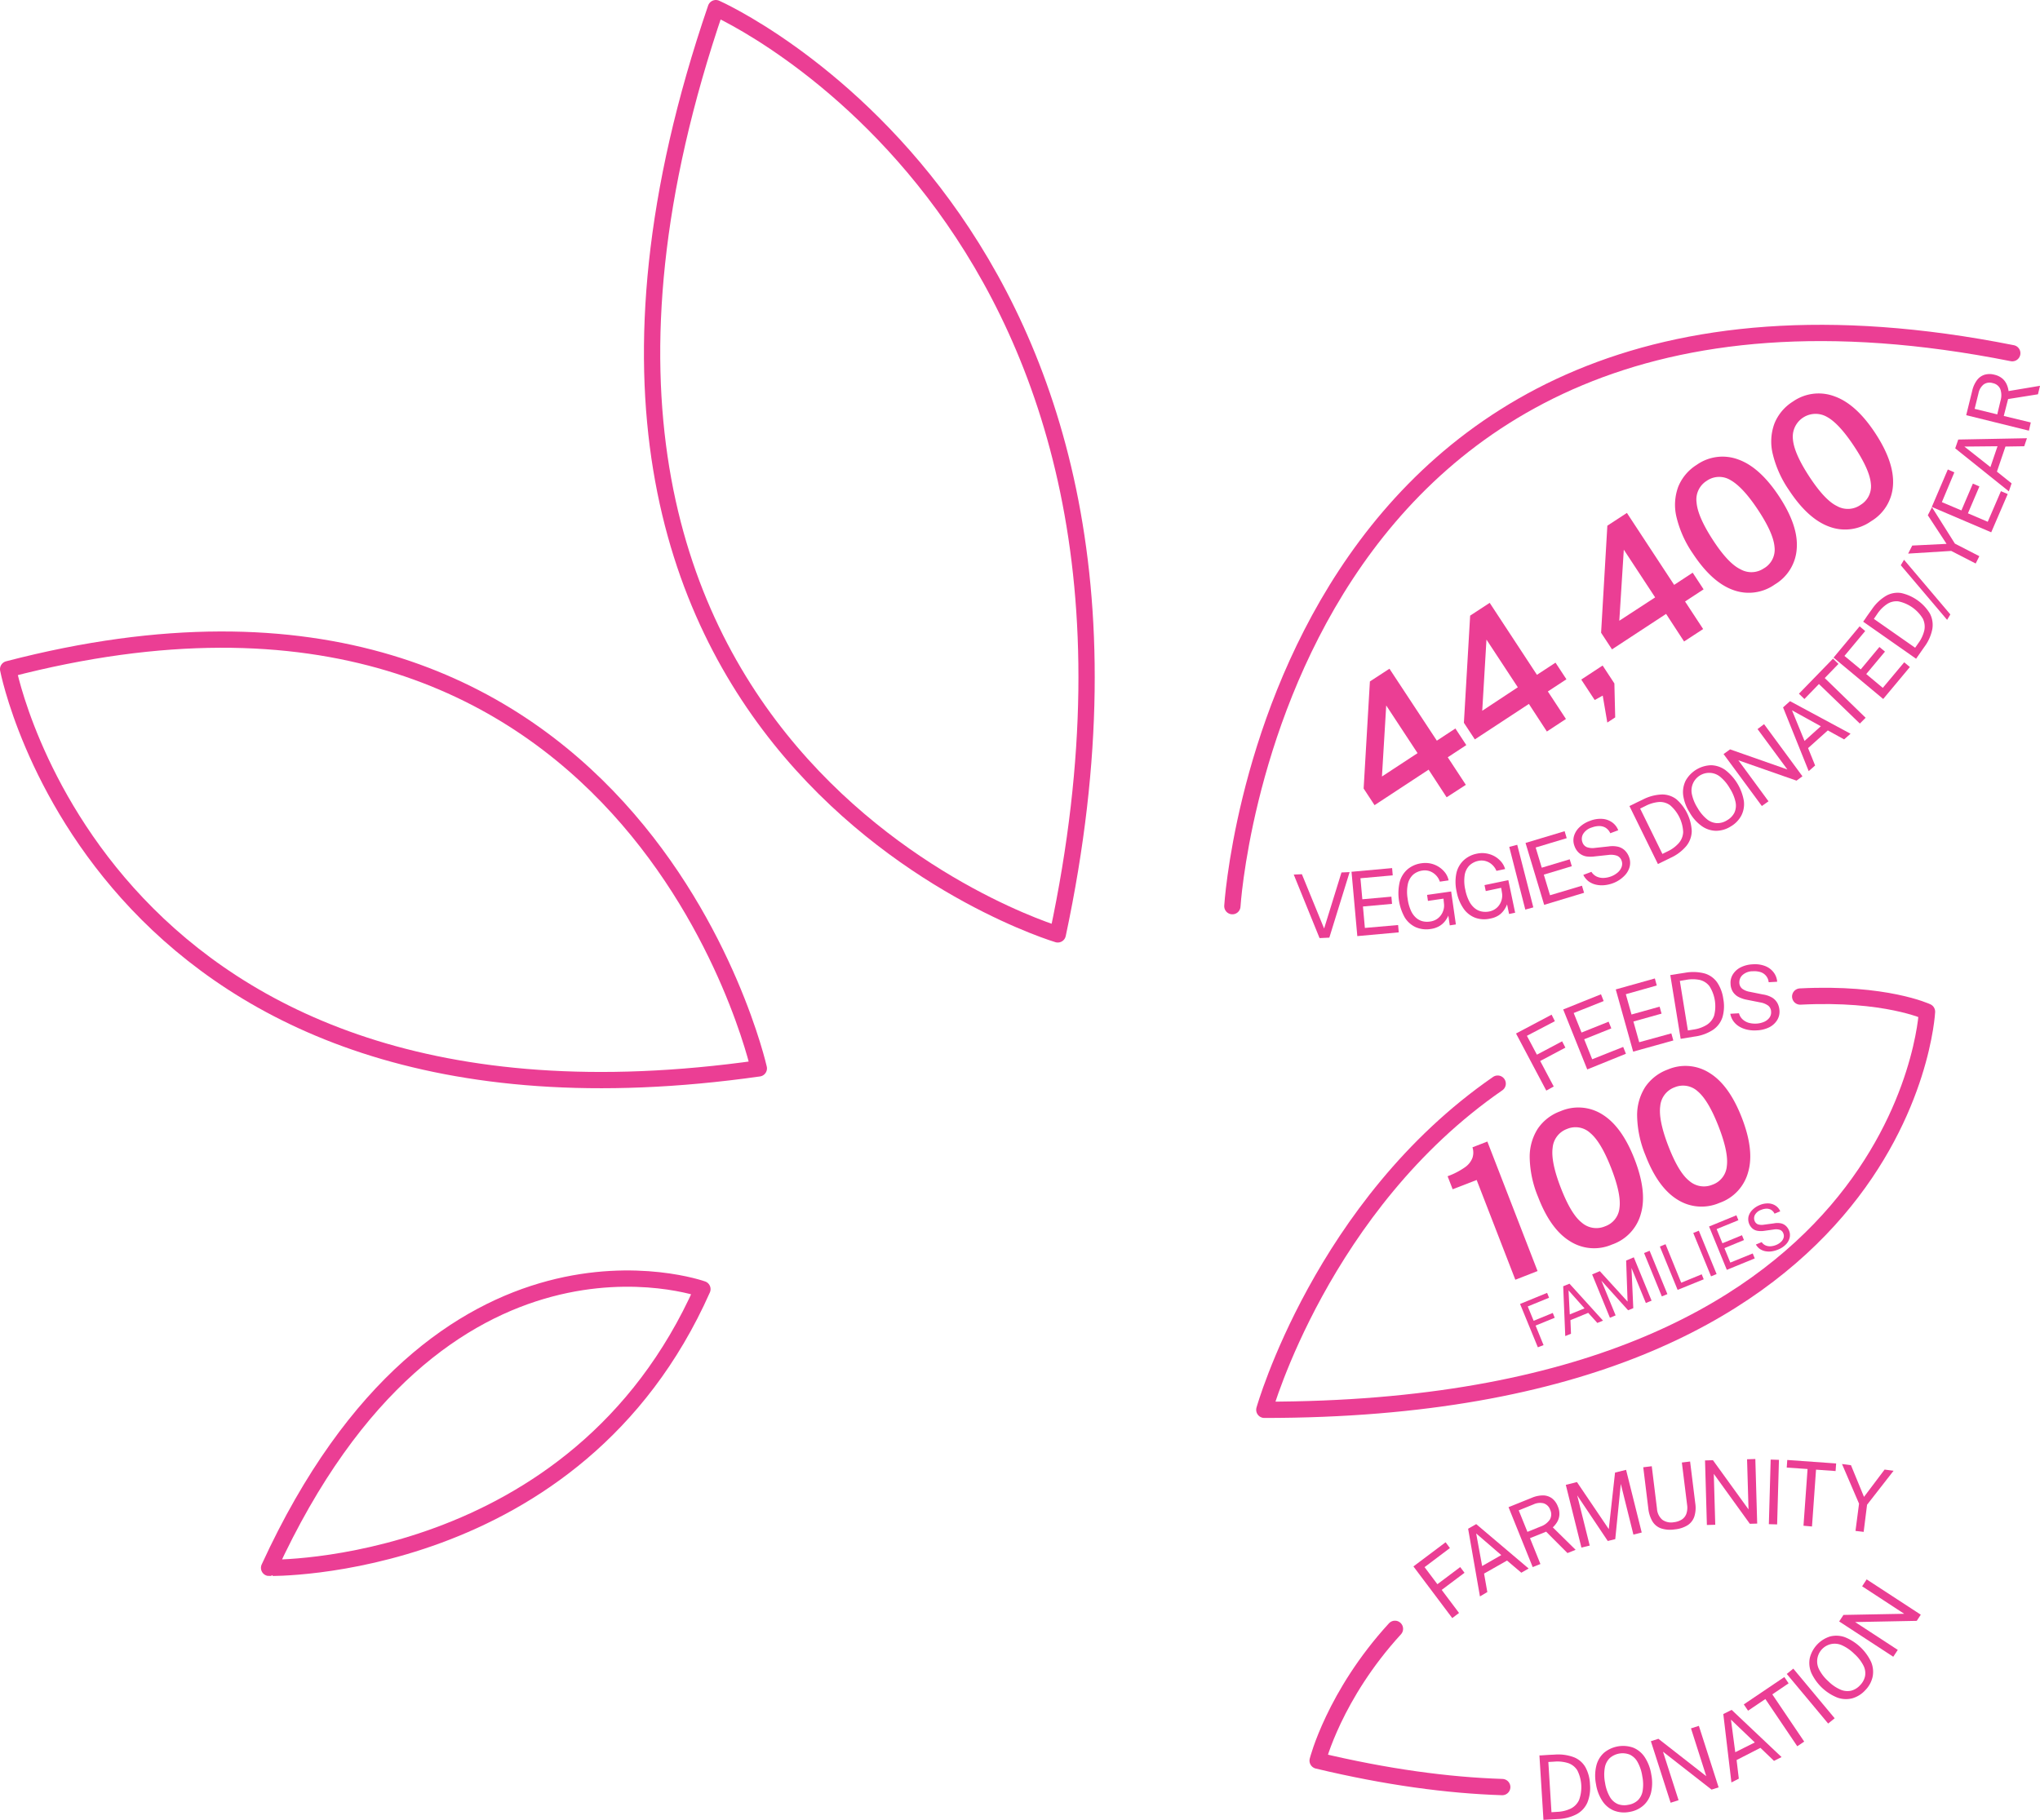 <svg xmlns="http://www.w3.org/2000/svg" viewBox="0 0 626.12 558.7"><defs><style>.cls-1{fill:none;stroke:#eb3e94;stroke-linecap:round;stroke-linejoin:round;stroke-width:5px;}.cls-2{fill:#eb3e94;}</style></defs><title>Asset 22</title><g id="Layer_2" data-name="Layer 2"><g id="IMPACT"><path class="cls-1" d="M324.65,286.86S141.11,232.25,219.71,2.5C219.71,2.5,371.07,69.19,324.65,286.86Z"/><path class="cls-1" d="M232.9,328S194.35,155.49,2.5,205.44C2.5,205.44,31.43,356.58,232.9,328Z"/><path class="cls-1" d="M215.59,395.77s-80.48-28.83-133,85.57C82.58,481.34,176.8,483.13,215.59,395.77Z"/><path class="cls-1" d="M378.24,278.2S391.35,63.36,617.61,108.43"/><path class="cls-2" d="M405,288l-7.92-19.5,2.5-.11,6.82,16.67,5.33-17.21,2.5-.11L408,287.86Z"/><path class="cls-2" d="M416.59,287.39l-1.78-19.75,12.46-1.13.19,2.23-9.91.89.58,6.45,8.92-.8.2,2.21-8.93.81.59,6.58,10.2-.89.2,2.25Z"/><path class="cls-2" d="M439.14,285.2a8.25,8.25,0,0,1-4.63-.55,7.77,7.77,0,0,1-3.37-3,15.27,15.27,0,0,1-1.54-10.89,7.78,7.78,0,0,1,2.42-3.89,8.3,8.3,0,0,1,4.32-1.85,7.81,7.81,0,0,1,2.86.11,7.73,7.73,0,0,1,2.51,1.08,7.6,7.6,0,0,1,1.9,1.8,5.9,5.9,0,0,1,1,2.27l-2.69.39a5.15,5.15,0,0,0-3-3.17,4.73,4.73,0,0,0-2.32-.24,5.54,5.54,0,0,0-2.87,1.26,5.48,5.48,0,0,0-1.62,2.85,12,12,0,0,0-.07,4.56,12.79,12.79,0,0,0,.95,3.52,6.5,6.5,0,0,0,1.56,2.25,4.9,4.9,0,0,0,2,1.11,5.89,5.89,0,0,0,2.34.11,5,5,0,0,0,2.09-.74,4.83,4.83,0,0,0,1.36-1.34,5.33,5.33,0,0,0,.73-1.62,4.59,4.59,0,0,0,.14-1.58l-.17-1.75-4.77.69-.27-1.84,7.39-1.05,1.45,10.12-1.88.28-.43-3a8.15,8.15,0,0,1-1.08,1.78,6.2,6.2,0,0,1-1.74,1.48A7.21,7.21,0,0,1,439.14,285.2Z"/><path class="cls-2" d="M457.41,282a8.15,8.15,0,0,1-4.65-.25,7.69,7.69,0,0,1-3.55-2.79,13.26,13.26,0,0,1-2.12-5.15,13.43,13.43,0,0,1-.12-5.62,7.78,7.78,0,0,1,2.18-4,8.32,8.32,0,0,1,4.19-2.12,7.67,7.67,0,0,1,2.86-.06,7.85,7.85,0,0,1,2.58.91,7.63,7.63,0,0,1,2,1.68,6,6,0,0,1,1.17,2.2l-2.66.56a5.18,5.18,0,0,0-1.26-1.83,4.82,4.82,0,0,0-1.94-1.14,4.49,4.49,0,0,0-2.34-.1,5.51,5.51,0,0,0-2.77,1.44,5.41,5.41,0,0,0-1.44,2.95,12,12,0,0,0,.21,4.55,12.94,12.94,0,0,0,1.18,3.46,6.62,6.62,0,0,0,1.7,2.14,4.82,4.82,0,0,0,2.1,1,6,6,0,0,0,2.34,0,5,5,0,0,0,2-.87,4.67,4.67,0,0,0,1.28-1.43,5,5,0,0,0,.62-1.65,4.78,4.78,0,0,0,.05-1.59l-.28-1.73-4.73,1-.38-1.83,7.31-1.52,2.09,10-1.86.39-.62-2.95a7.72,7.72,0,0,1-1,1.84A6.27,6.27,0,0,1,460,281,7.09,7.09,0,0,1,457.41,282Z"/><path class="cls-2" d="M468.15,279.25,463.22,260l2.45-.64,4.94,19.21Z"/><path class="cls-2" d="M473.94,277.79l-5.72-19,12-3.61.64,2.14-9.53,2.87,1.87,6.2,8.58-2.58.64,2.12-8.59,2.59,1.91,6.33,9.8-2.93.65,2.17Z"/><path class="cls-2" d="M495.15,271.11a10.38,10.38,0,0,1-2.7.64,8,8,0,0,1-2.59-.15,6.09,6.09,0,0,1-2.25-1,5.57,5.57,0,0,1-1.66-2l2.49-.94a3.86,3.86,0,0,0,1.58,1.43,4.62,4.62,0,0,0,2.11.44,7.36,7.36,0,0,0,2.38-.48,6.81,6.81,0,0,0,2-1.19,4.1,4.1,0,0,0,1.19-1.69,2.76,2.76,0,0,0,0-1.94,2.49,2.49,0,0,0-1.39-1.51,5.65,5.65,0,0,0-2.63-.25l-4.2.45a9.19,9.19,0,0,1-2.63,0,4.59,4.59,0,0,1-2.14-1,5,5,0,0,1-1.46-2.17,4.85,4.85,0,0,1-.16-3.07,6,6,0,0,1,1.69-2.72,8.91,8.91,0,0,1,3.13-1.92,8.64,8.64,0,0,1,4-.63,5.87,5.87,0,0,1,3,1.14,5.24,5.24,0,0,1,1.76,2.34l-2.44.92a3.82,3.82,0,0,0-1.5-1.73,3.9,3.9,0,0,0-2-.48,6.88,6.88,0,0,0-2.17.44,4.69,4.69,0,0,0-2.67,2,3,3,0,0,0-.21,2.53,2.43,2.43,0,0,0,1.4,1.53,5.45,5.45,0,0,0,2.54.2l4.09-.44a7.74,7.74,0,0,1,3.06.13,4.61,4.61,0,0,1,2,1.17,5.62,5.62,0,0,1,1.22,1.94,5,5,0,0,1,.17,3.07,6.14,6.14,0,0,1-1.7,2.8A9.48,9.48,0,0,1,495.15,271.11Z"/><path class="cls-2" d="M508.85,265.26l-8.74-17.8.53-.25,1.06-.52c.42-.21.85-.43,1.31-.64l1.25-.6a13.74,13.74,0,0,1,5.83-1.54,7.14,7.14,0,0,1,4.45,1.48,13.84,13.84,0,0,1,4.69,9.75,7.45,7.45,0,0,1-1.64,4.56,13.58,13.58,0,0,1-4.83,3.65Zm1.38-3.1,1.56-.77a10.52,10.52,0,0,0,3.46-2.55,5.46,5.46,0,0,0,1.35-3.42,11.54,11.54,0,0,0-4-8.2,5.29,5.29,0,0,0-3.45-1,11,11,0,0,0-4.09,1.2l-1.66.82Z"/><path class="cls-2" d="M531.22,253.71a8.52,8.52,0,0,1-4.54,1.35,7.78,7.78,0,0,1-4.34-1.43,12.85,12.85,0,0,1-3.73-4.16,13.26,13.26,0,0,1-2-5.29,7.94,7.94,0,0,1,.77-4.54,9.26,9.26,0,0,1,7.8-4.71,7.82,7.82,0,0,1,4.34,1.46,15.2,15.2,0,0,1,5.7,9.45,7.75,7.75,0,0,1-.74,4.49A8.47,8.47,0,0,1,531.22,253.71Zm-1.14-1.89a5.63,5.63,0,0,0,2.25-2.33,5.22,5.22,0,0,0,.35-3.23,12.69,12.69,0,0,0-1.74-4.2,12.82,12.82,0,0,0-2.93-3.54,5.35,5.35,0,0,0-3.06-1.24,5.43,5.43,0,0,0-5.68,6.52,12.72,12.72,0,0,0,1.75,4.25,12.55,12.55,0,0,0,2.91,3.48,5.27,5.27,0,0,0,3.05,1.18A5.55,5.55,0,0,0,530.08,251.82Z"/><path class="cls-2" d="M540.75,247.45,529,231.5l2-1.44,17.58,6.17-9.15-12.4,2-1.51,11.78,16-1.82,1.34-17.85-6.25L542.79,246Z"/><path class="cls-2" d="M555.13,236.74l-7.87-19.57,2.14-1.91,18.57,10L566,227,561,224.24l-6.06,5.43,2.16,5.34Zm-1.28-9.27,5-4.51L550,218.07Z"/><path class="cls-2" d="M570.83,222.14,558.27,210l-4.46,4.6-1.68-1.63,10.46-10.76,1.67,1.62-4.21,4.34,12.55,12.19Z"/><path class="cls-2" d="M578,214.59l-15.24-12.7,8-9.6,1.71,1.44-6.37,7.64,5,4.14,5.73-6.88,1.71,1.42-5.75,6.89,5.08,4.24,6.57-7.85,1.74,1.45Z"/><path class="cls-2" d="M588.09,202.24l-16.24-11.38.34-.48c.19-.26.42-.58.68-1l.84-1.19.81-1.12a13.7,13.7,0,0,1,4.37-4.16,7.15,7.15,0,0,1,4.6-.85,13.83,13.83,0,0,1,8.82,6.28,7.51,7.51,0,0,1,.76,4.79,13.43,13.43,0,0,1-2.48,5.52Zm-.29-3.38,1-1.43a10.84,10.84,0,0,0,1.81-3.89,5.56,5.56,0,0,0-.47-3.65,11.53,11.53,0,0,0-7.45-5.26,5.21,5.21,0,0,0-3.49.81,10.89,10.89,0,0,0-3,3L575.13,190Z"/><path class="cls-2" d="M597.61,190.3l-14.22-16.77,1-1.68,14.21,16.78Z"/><path class="cls-2" d="M606.38,173l-7.51-3.86-13.22.82,1.26-2.47,10.53-.52-5.75-8.78,1.27-2.47L600,166.89l7.5,3.86Z"/><path class="cls-2" d="M611.15,163.42l-18.24-7.79,4.92-11.5,2,.89L596,154.16l6,2.54,3.52-8.23,2,.87L604,157.59l6.08,2.6,4.05-9.4,2.08.89Z"/><path class="cls-2" d="M616.56,150.85l-16.46-13.2.93-2.71,21.08-.4-.83,2.46-5.76.09-2.62,7.7,4.5,3.61Zm-5.66-7.45,2.18-6.4-10.17.1Z"/><path class="cls-2" d="M622.72,132.22l-19.25-4.76,1.84-7.46a8.73,8.73,0,0,1,1.49-3.32,4.67,4.67,0,0,1,2.33-1.64,5.61,5.61,0,0,1,3,0,5.71,5.71,0,0,1,2.47,1.2,5.08,5.08,0,0,1,1.32,1.82,7.18,7.18,0,0,1,.55,2l9.66-1.62-.64,2.61-9.16,1.46L615,127.7l8.29,2Zm-9.72-5,1-4.19a5.79,5.79,0,0,0-.06-3.58,3.18,3.18,0,0,0-2.34-1.83,3.13,3.13,0,0,0-2.8.43,4.6,4.6,0,0,0-1.56,2.69l-1.18,4.78Z"/><path class="cls-2" d="M444,244.77l-5.53-8.48-16.59,10.9-3.35-5.11,1.92-32.87,6-3.91L441,227.39l5.69-3.74,3.35,5.1-5.69,3.74,5.55,8.46Zm-19.85-6.38,10.93-7.17-9.62-14.64Z"/><path class="cls-2" d="M474.77,224.58l-5.52-8.47L452.66,227l-3.36-5.1L451.22,189l6-3.92,14.5,22.09,5.7-3.73,3.35,5.1-5.7,3.74,5.55,8.45Zm-19.84-6.37L465.85,211l-9.62-14.64Z"/><path class="cls-2" d="M493.32,221.83l-1.41-8.28-2.46,1.36-4.13-6.28,6.56-4.31,3.61,5.5.25,10.42Z"/><path class="cls-2" d="M516.88,196.94l-5.52-8.47-16.6,10.89-3.35-5.1,1.92-32.87,6-3.92,14.5,22.09,5.69-3.74,3.35,5.11-5.69,3.73,5.55,8.46ZM497,190.57,508,183.4l-9.62-14.65Z"/><path class="cls-2" d="M544.75,179.42A13.82,13.82,0,0,1,532,181.15q-6.6-2.34-12.46-11.26a33.38,33.38,0,0,1-5-11.19,16,16,0,0,1,.54-9.24,14.21,14.21,0,0,1,5.66-6.74,13.75,13.75,0,0,1,12.76-1.66q6.64,2.37,12.56,11.36t5.4,15.94A13.77,13.77,0,0,1,544.75,179.42Zm-3.26-5a6.62,6.62,0,0,0,3.15-6.48q-.32-4.2-5-11.3t-8.55-9.27a6.66,6.66,0,0,0-7.25.24,6.74,6.74,0,0,0-3.13,6.61q.33,4.34,5,11.53t8.44,9A6.8,6.8,0,0,0,541.49,174.4Z"/><path class="cls-2" d="M574.31,160a13.81,13.81,0,0,1-12.78,1.72q-6.6-2.34-12.46-11.26a33.21,33.21,0,0,1-5-11.19,16,16,0,0,1,.54-9.24,14.21,14.21,0,0,1,5.66-6.74A13.78,13.78,0,0,1,563,121.66Q569.66,124,575.57,133T581,149A13.78,13.78,0,0,1,574.31,160Zm-3.26-5a6.64,6.64,0,0,0,3.16-6.48q-.33-4.19-5-11.29-4.76-7.26-8.55-9.28a7,7,0,0,0-10.38,6.85q.33,4.34,5.05,11.54t8.44,9A6.78,6.78,0,0,0,571.05,155Z"/><path class="cls-2" d="M472,413.63l-5.46-13.31,8.3-3.4.6,1.49-6.54,2.68,1.81,4.4,5.87-2.41.6,1.48-5.87,2.4,2.44,6Z"/><path class="cls-2" d="M480.41,410.18l-.63-15.29,1.93-.79L492,405.44l-1.74.71-2.8-3.1L482,405.29l.17,4.18Zm1.38-6.65,4.53-1.86-4.9-5.51Z"/><path class="cls-2" d="M494.12,404.56l-5.46-13.31,2.36-1,8.52,9.35L499.1,387l2.35-1,5.46,13.31-1.76.72-4.41-10.76.55,12.34-1.59.65-8.2-9.09,4.37,10.66Z"/><path class="cls-2" d="M510.05,398l-5.45-13.31,1.7-.7,5.46,13.31Z"/><path class="cls-2" d="M514.9,396l-5.45-13.31,1.74-.71L516,393.8l6.29-2.58.62,1.53Z"/><path class="cls-2" d="M525.16,391.84l-5.46-13.31,1.71-.7,5.45,13.31Z"/><path class="cls-2" d="M530,389.85l-5.45-13.31,8.39-3.44.61,1.51-6.68,2.73,1.78,4.35,6-2.47.61,1.49-6,2.47,1.81,4.44,6.88-2.8.62,1.52Z"/><path class="cls-2" d="M545.64,383.66a7.88,7.88,0,0,1-1.94.52,5.89,5.89,0,0,1-1.88-.05,4.66,4.66,0,0,1-1.66-.68,4.05,4.05,0,0,1-1.24-1.38l1.78-.73a2.82,2.82,0,0,0,1.18,1,3.3,3.3,0,0,0,1.54.27,5.29,5.29,0,0,0,1.72-.4,4.76,4.76,0,0,0,1.45-.91,2.87,2.87,0,0,0,.82-1.24,2,2,0,0,0-.07-1.41,1.76,1.76,0,0,0-1-1.06,3.92,3.92,0,0,0-1.91-.13l-3,.42a6.46,6.46,0,0,1-1.91,0,3.27,3.27,0,0,1-1.57-.65,3.84,3.84,0,0,1-1.29-3.76,4.48,4.48,0,0,1,1.16-2A6.64,6.64,0,0,1,540,370a6.22,6.22,0,0,1,2.86-.54,4.3,4.3,0,0,1,2.21.76,3.74,3.74,0,0,1,1.32,1.66l-1.75.72a2.8,2.8,0,0,0-1.12-1.22,2.84,2.84,0,0,0-1.44-.31,4.78,4.78,0,0,0-1.56.37,3.42,3.42,0,0,0-1.89,1.53,2.19,2.19,0,0,0-.1,1.85,1.82,1.82,0,0,0,1.05,1.07,3.92,3.92,0,0,0,1.85.09l3-.4a5.63,5.63,0,0,1,2.22,0,3.34,3.34,0,0,1,1.51.81,3.91,3.91,0,0,1,.93,1.38,3.54,3.54,0,0,1,.19,2.22,4.39,4.39,0,0,1-1.17,2.07A6.89,6.89,0,0,1,545.64,383.66Z"/><path class="cls-2" d="M474.59,334.82l-9.29-17.53,10.92-5.78,1,2L468.64,318l3.07,5.79,7.74-4.1,1,1.94-7.73,4.1,4.15,7.83Z"/><path class="cls-2" d="M487.16,328.32l-7.38-18.41,11.6-4.66.82,2.08L483,311l2.41,6,8.31-3.34.83,2.06-8.33,3.34,2.46,6.14,9.51-3.79.84,2.1Z"/><path class="cls-2" d="M501.25,322.86l-5.34-19.1,12-3.37.59,2.16L499,305.23l1.75,6.23,8.62-2.41.6,2.14-8.64,2.42,1.78,6.36,9.86-2.72.61,2.18Z"/><path class="cls-2" d="M515.83,318.93l-3.18-19.58.58-.08,1.17-.19c.46-.08.93-.16,1.43-.23l1.37-.21a13.91,13.91,0,0,1,6,.22,7.21,7.21,0,0,1,3.81,2.71,11.85,11.85,0,0,1,1.9,5.06,12.14,12.14,0,0,1-.24,5.64,7.51,7.51,0,0,1-2.9,3.89,13.49,13.49,0,0,1-5.69,2.07Zm2.22-2.57,1.72-.28a10.57,10.57,0,0,0,4.05-1.43,5.55,5.55,0,0,0,2.29-2.88,11.49,11.49,0,0,0-1.44-9,5.26,5.26,0,0,0-3-1.93,11,11,0,0,0-4.26,0l-1.83.3Z"/><path class="cls-2" d="M539.12,316.33a10.17,10.17,0,0,1-2.78-.2,8.18,8.18,0,0,1-2.42-.91,6.2,6.2,0,0,1-1.85-1.64,5.54,5.54,0,0,1-1-2.35l2.66-.15a3.84,3.84,0,0,0,1.08,1.84A4.72,4.72,0,0,0,536.7,314a7.51,7.51,0,0,0,2.41.25,6.8,6.8,0,0,0,2.3-.53,4,4,0,0,0,1.64-1.25,2.74,2.74,0,0,0,.54-1.87,2.46,2.46,0,0,0-.87-1.85,5.74,5.74,0,0,0-2.44-1l-4.14-.82a9.46,9.46,0,0,1-2.49-.83,4.66,4.66,0,0,1-1.76-1.56,4.83,4.83,0,0,1-.74-2.5,4.76,4.76,0,0,1,.77-3,6,6,0,0,1,2.41-2.1,9.12,9.12,0,0,1,3.58-.89,8.67,8.67,0,0,1,4,.59,5.89,5.89,0,0,1,2.54,2,5.34,5.34,0,0,1,1,2.76l-2.61.15a3.59,3.59,0,0,0-2.64-3.15,6.59,6.59,0,0,0-2.2-.22,4.68,4.68,0,0,0-3.16,1.14,3,3,0,0,0-1,2.35,2.46,2.46,0,0,0,.89,1.88,5.45,5.45,0,0,0,2.36.95l4,.81a7.65,7.65,0,0,1,2.88,1,4.6,4.6,0,0,1,1.6,1.73,5.5,5.5,0,0,1,.59,2.22,4.9,4.9,0,0,1-.76,3,6.11,6.11,0,0,1-2.45,2.16A9.52,9.52,0,0,1,539.12,316.33Z"/><path class="cls-2" d="M465.09,392.89l-11.87-30.63-7.37,2.85-1.55-4a22.53,22.53,0,0,0,5.31-2.74,6.27,6.27,0,0,0,2.32-2.91,5.24,5.24,0,0,0,0-3.23l4.57-1.77,15.41,39.76Z"/><path class="cls-2" d="M494.75,382.08a13.77,13.77,0,0,1-12.86-1q-6-3.66-9.82-13.62a33,33,0,0,1-2.57-12,16,16,0,0,1,2.46-8.92,14.22,14.22,0,0,1,7-5.4,13.76,13.76,0,0,1,12.83,1q6,3.71,9.89,13.73t1.95,16.73A13.8,13.8,0,0,1,494.75,382.08Zm-2.14-5.59a6.64,6.64,0,0,0,4.45-5.68q.56-4.17-2.51-12.09-3.14-8.09-6.43-10.85a6.65,6.65,0,0,0-7.13-1.29,6.77,6.77,0,0,0-4.45,5.81q-.59,4.31,2.53,12.34t6.36,10.58A6.8,6.8,0,0,0,492.61,376.49Z"/><path class="cls-2" d="M527.72,369.3a13.82,13.82,0,0,1-12.86-1q-6-3.68-9.83-13.62a33.19,33.19,0,0,1-2.56-12,16.08,16.08,0,0,1,2.46-8.93,14.29,14.29,0,0,1,6.95-5.4,13.75,13.75,0,0,1,12.82,1.06q6,3.69,9.9,13.73t1.94,16.72A13.78,13.78,0,0,1,527.72,369.3Zm-2.14-5.59A6.63,6.63,0,0,0,530,358q.57-4.17-2.5-12.09-3.13-8.08-6.43-10.86A6.66,6.66,0,0,0,514,333.8a6.77,6.77,0,0,0-4.44,5.8q-.58,4.32,2.53,12.34t6.36,10.58A6.8,6.8,0,0,0,525.58,363.71Z"/><path class="cls-1" d="M459.67,332.68c-53.89,37.25-71.62,100.14-71.62,100.14,197.36,0,203.39-122.22,203.39-122.22s-12.74-6-38.92-4.66"/><path class="cls-2" d="M445.73,496.76,433.81,480.9l9.88-7.42,1.32,1.78-7.78,5.86,3.94,5.24,7-5.26,1.32,1.75-7,5.26,5.32,7.08Z"/><path class="cls-2" d="M454.23,490.11l-3.63-20.78,2.48-1.42,16.09,13.63-2.24,1.29-4.39-3.73-7.05,4,1,5.67Zm.67-9.33,5.87-3.36-7.7-6.64Z"/><path class="cls-2" d="M470.42,481.11,463,462.71l7.12-2.87a8.8,8.8,0,0,1,3.56-.74,4.69,4.69,0,0,1,2.7.93,5.63,5.63,0,0,1,1.74,2.42,5.57,5.57,0,0,1,.48,2.71,5,5,0,0,1-.7,2.14,7.49,7.49,0,0,1-1.31,1.61l7,6.89-2.5,1-6.55-6.57-4.95,2,3.2,7.93Zm-1.62-10.82,4-1.62a5.69,5.69,0,0,0,2.87-2.14,3.19,3.19,0,0,0,.12-3,3.15,3.15,0,0,0-2-2,4.7,4.7,0,0,0-3.09.31l-4.57,1.85Z"/><path class="cls-2" d="M485.37,475.11l-4.79-19.25L484,455l9.77,14.45,1.92-17.36,3.39-.84,4.8,19.24-2.55.64-3.87-15.56-1.7,16.95-2.3.57-9.38-14,3.84,15.41Z"/><path class="cls-2" d="M514,469.53a8.91,8.91,0,0,1-4.25-.33,5.08,5.08,0,0,1-2.62-2.19,10,10,0,0,1-1.23-3.93l-1.55-12.62,2.61-.32,1.6,13a4.88,4.88,0,0,0,1.63,3.42,4.63,4.63,0,0,0,3.53.77,5.73,5.73,0,0,0,2.47-.83,3.55,3.55,0,0,0,1.39-1.77,5.79,5.79,0,0,0,.23-2.73l-1.61-13,2.53-.31,1.59,12.88a8.94,8.94,0,0,1-.27,3.94,5.14,5.14,0,0,1-2,2.69A9,9,0,0,1,514,469.53Z"/><path class="cls-2" d="M523.88,468.18l-.57-19.82,2.43-.07,10.92,15.11L536.21,448l2.54-.08.57,19.83-2.26.06L526,452.48l.45,15.63Z"/><path class="cls-2" d="M542.9,467.93l.56-19.83,2.54.08L545.44,468Z"/><path class="cls-2" d="M553.53,468.41,554.78,451l-6.39-.45.16-2.33,15,1.07-.17,2.33-6-.43-1.24,17.45Z"/><path class="cls-2" d="M569.49,470l1.09-8.37-5.23-12.17,2.75.36,4,9.73,6.32-8.38,2.76.36-8.14,10.44L572,470.29Z"/><path class="cls-1" d="M461.07,548.64c-16.7-.54-35.5-3.06-56.66-8.12,0,0,5.08-20.1,23.73-40.46"/><path class="cls-2" d="M473.72,558.7l-1.24-19.79.58,0,1.19-.08,1.45-.09,1.38-.06a13.69,13.69,0,0,1,6,.81,7.1,7.1,0,0,1,3.53,3.07,11.85,11.85,0,0,1,1.39,5.22,12,12,0,0,1-.79,5.59,7.47,7.47,0,0,1-3.27,3.58,13.5,13.5,0,0,1-5.86,1.51Zm2.46-2.34,1.74-.11a10.66,10.66,0,0,0,4.17-1,5.52,5.52,0,0,0,2.56-2.64,11.51,11.51,0,0,0-.54-9.11,5.32,5.32,0,0,0-2.81-2.22,11,11,0,0,0-4.24-.45l-1.84.11Z"/><path class="cls-2" d="M500.11,556.27a8.61,8.61,0,0,1-4.72-.39,7.77,7.77,0,0,1-3.54-2.9,13,13,0,0,1-2-5.23,13.17,13.17,0,0,1,.09-5.63,7.88,7.88,0,0,1,2.35-4,9.25,9.25,0,0,1,9-1.57,7.76,7.76,0,0,1,3.52,2.92,13.48,13.48,0,0,1,2,5.28,13.17,13.17,0,0,1-.07,5.59,7.67,7.67,0,0,1-2.32,3.92A8.45,8.45,0,0,1,500.11,556.27Zm-.38-2.18a5.59,5.59,0,0,0,2.93-1.36,5.25,5.25,0,0,0,1.5-2.9,12.52,12.52,0,0,0-.11-4.53,12.77,12.77,0,0,0-1.46-4.37,5.34,5.34,0,0,0-2.4-2.26,6,6,0,0,0-6.13,1.08,5.46,5.46,0,0,0-1.52,3,12.85,12.85,0,0,0,.09,4.6,12.48,12.48,0,0,0,1.47,4.3,5.23,5.23,0,0,0,2.42,2.2A5.61,5.61,0,0,0,499.73,554.09Z"/><path class="cls-2" d="M512.75,553.45l-6.06-18.89,2.31-.74,14.69,11.48L519,530.62l2.42-.77,6.06,18.88-2.16.69-14.91-11.64,4.78,14.89Z"/><path class="cls-2" d="M531.41,547.22l-2.49-21,2.56-1.28,15.32,14.49-2.32,1.17-4.17-4L533,540.34l.68,5.72Zm1.18-9.28,6-3-7.32-7Z"/><path class="cls-2" d="M551.62,536.11l-9.79-14.5-5.31,3.58-1.31-1.93,12.44-8.4,1.31,1.93-5,3.39,9.79,14.5Z"/><path class="cls-2" d="M561.1,529.14l-12.7-15.23,2-1.63,12.7,15.24Z"/><path class="cls-2" d="M572.52,518.87a8.59,8.59,0,0,1-4,2.52,7.8,7.8,0,0,1-4.57-.21,14.93,14.93,0,0,1-8-7.56,7.87,7.87,0,0,1-.49-4.58,9.27,9.27,0,0,1,6.25-6.64,7.78,7.78,0,0,1,4.56.24,15.14,15.14,0,0,1,8,7.56,7.79,7.79,0,0,1,.49,4.53A8.44,8.44,0,0,1,572.52,518.87Zm-1.61-1.51a5.61,5.61,0,0,0,1.53-2.85,5.15,5.15,0,0,0-.53-3.21,12.43,12.43,0,0,0-2.8-3.57,13,13,0,0,0-3.79-2.63,5.38,5.38,0,0,0-3.27-.37,5.43,5.43,0,0,0-3.72,7.81,12.55,12.55,0,0,0,2.83,3.62,12.12,12.12,0,0,0,3.74,2.57,5.3,5.3,0,0,0,3.26.32A5.61,5.61,0,0,0,570.91,517.36Z"/><path class="cls-2" d="M581.08,508.63l-16.6-10.84,1.32-2,18.64-.35L571.53,487l1.39-2.12,16.61,10.84-1.24,1.89-18.91.37,13.09,8.55Z"/></g></g></svg>
